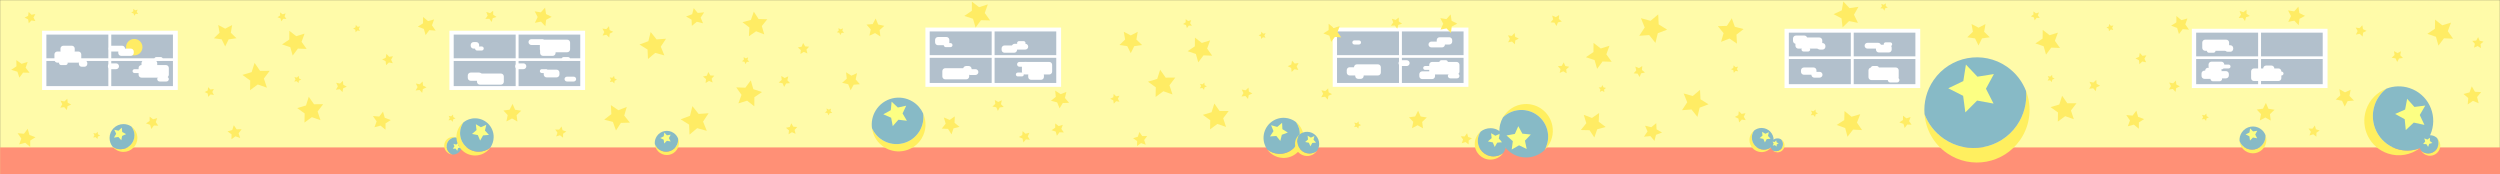 <?xml version="1.0" encoding="utf-8"?>
<!-- Generator: Adobe Illustrator 22.1.0, SVG Export Plug-In . SVG Version: 6.00 Build 0)  -->
<svg version="1.1" id="Layer_1" xmlns="http://www.w3.org/2000/svg" xmlns:xlink="http://www.w3.org/1999/xlink" x="0px" y="0px"
	 viewBox="0 0 10336 721" style="enable-background:new 0 0 10336 721;" xml:space="preserve">
<rect x="0" y="0" width="10336" height="721" fill="#333333" stroke="none"/>
<style type="text/css">
	.st0{fill:#FFFBA9;}
	.st1{fill:#FF9076;}
	.st2{fill:#FFEF5F;}
	.st3{fill:#87BAC6;}
	.st4{fill:#FCFF83;}
	.st5{fill:#FFFFFF;}
	.st6{fill:#B2C0CC;}
	.st7{fill:#FFEC64;}
</style>
<rect x="0.5" y="0.5" class="st0" width="10335" height="720"/>
<rect x="0.5" y="609.5" class="st1" width="10336" height="111"/>
<g>
	<path class="st2" d="M568,570.5c0,31.8-25.7,57.5-57.5,57.5c-17.9,0-33.9-8.2-44.5-21c9.2,6.3,20.4,10,32.5,10
		c31.8,0,57.5-25.7,57.5-57.5c0-13.8-4.9-26.5-13-36.5C558.1,533.4,568,550.8,568,570.5z"/>
	<path class="st3" d="M556,559.5c0,31.8-25.7,57.5-57.5,57.5c-12.1,0-23.2-3.7-32.5-10c-8.1-9.9-13-22.6-13-36.5
		c0-31.8,25.7-57.5,57.5-57.5c12.1,0,23.2,3.7,32.5,10C551.1,533,556,545.7,556,559.5z"/>
	<polygon class="st4" points="501.6,579.9 489.3,566.4 471.2,568.9 480.3,553 472.4,536.6 490.3,540.3 503.4,527.7 505.4,545.8 
		521.5,554.5 504.8,562 	"/>
</g>
<g>
	<path class="st2" d="M1841.4,620.9c-10.2-17.4-4.3-39.8,13.1-49.9c9.8-5.7,21.2-6.4,31.1-2.7c-7.1-0.5-14.4,1-21,4.9
		c-17.4,10.2-23.3,32.5-13.1,49.9c4.4,7.6,11.2,13,18.8,15.8C1858.8,638.1,1847.8,631.7,1841.4,620.9z"/>
	<path class="st3" d="M1851.5,623.1c-10.2-17.4-4.3-39.8,13.1-49.9c6.6-3.9,13.9-5.4,21-4.9c7.6,2.8,14.4,8.2,18.8,15.8
		c10.2,17.4,4.3,39.8-13.1,49.9c-6.6,3.9-13.9,5.4-21,4.9C1862.7,636.1,1856,630.7,1851.5,623.1z"/>
	<polygon class="st4" points="1874.8,594.5 1885.9,597.9 1895,590.8 1895.1,602.4 1904.7,608.9 1893.7,612.6 1890.5,623.7 
		1883.6,614.4 1872.1,614.8 1878.8,605.3 	"/>
</g>
<g>
	<path class="st2" d="M3810.3,572.5c-31.9,52.5-100.3,69.2-152.7,37.3c-29.6-18-47.8-47.6-52.4-79.4c8.9,19.7,23.7,37.1,43.6,49.2
		c52.5,31.9,120.9,15.2,152.7-37.3c13.9-22.9,18.6-48.8,15.1-73.3C3831.1,501.2,3830.1,539.9,3810.3,572.5z"/>
	<path class="st3" d="M3801.5,542.3c-31.9,52.5-100.3,69.2-152.7,37.3c-19.9-12.1-34.7-29.5-43.6-49.2c-3.5-24.6,1.2-50.5,15.1-73.3
		c31.9-52.5,100.3-69.2,152.7-37.3c19.9,12.1,34.7,29.5,43.6,49.2C3820,493.5,3815.4,519.4,3801.5,542.3z"/>
	<polygon class="st4" points="3691,521.4 3684.3,486.7 3652,472.6 3682.9,455.5 3686.3,420.4 3712.1,444.5 3746.6,437 3731.6,468.9 
		3749.5,499.3 3714.4,495 	"/>
</g>
<g>
	<path class="st2" d="M5389.8,575.2c-2.9,45.7-42.3,80.5-88,77.6c-25.8-1.6-48.1-14.9-62.1-34.3c12.7,10,28.5,16.3,45.9,17.4
		c45.7,2.9,85.1-31.9,88-77.6c1.3-19.9-4.6-38.7-15.5-53.7C5378.9,520.9,5391.6,546.8,5389.8,575.2z"/>
	<path class="st3" d="M5373.5,558.3c-2.9,45.7-42.3,80.5-88,77.6c-17.4-1.1-33.1-7.4-45.9-17.4c-10.8-15-16.7-33.8-15.5-53.7
		c2.9-45.7,42.3-80.5,88-77.6c17.4,1.1,33.1,7.4,45.9,17.4C5368.9,519.6,5374.8,538.3,5373.5,558.3z"/>
	<polygon class="st4" points="5293.3,582.7 5276.9,562.2 5250.6,564.1 5265.1,542.1 5255.2,517.7 5280.6,524.7 5300.7,507.7 
		5301.9,534 5324.3,547.9 5299.6,557.2 	"/>
</g>
<g>
	<path class="st2" d="M5403,644.9c-27.6-0.6-49.5-23.4-48.9-51c0.3-15.6,7.7-29.3,19.1-38.3c-5.7,7.9-9.1,17.6-9.3,28
		c-0.6,27.6,21.3,50.4,48.9,51c12,0.2,23.1-3.8,31.9-10.7C5435.4,637,5420.1,645.3,5403,644.9z"/>
	<path class="st3" d="M5412.8,634.7c-27.6-0.6-49.5-23.4-48.9-51c0.2-10.5,3.6-20.1,9.3-28c8.8-6.9,19.9-10.9,31.9-10.7
		c27.6,0.6,49.5,23.4,48.9,51c-0.2,10.5-3.6,20.1-9.3,28C5435.9,630.9,5424.8,634.9,5412.8,634.7z"/>
	<polygon class="st4" points="5396,587.1 5407.9,576.6 5406.1,560.9 5419.7,569 5434.2,562.5 5430.6,577.9 5441.3,589.6 5425.5,591 
		5417.7,604.8 5411.5,590.2 	"/>
</g>
<g>
	<path class="st2" d="M6160.7,659.9c-35.9-0.7-64.4-30.4-63.6-66.3c0.4-20.2,10-38.1,24.8-49.8c-7.4,10.3-11.8,22.8-12.1,36.4
		c-0.7,35.9,27.8,65.6,63.6,66.3c15.6,0.3,30.1-4.9,41.5-13.9C6202.8,649.6,6183,660.4,6160.7,659.9z"/>
	<path class="st3" d="M6173.4,646.6c-35.9-0.7-64.4-30.4-63.6-66.3c0.3-13.6,4.7-26.2,12.1-36.4c11.4-9,25.9-14.2,41.5-13.9
		c35.9,0.7,64.4,30.4,63.6,66.3c-0.3,13.6-4.7,26.2-12.1,36.4C6203.5,641.7,6189,646.9,6173.4,646.6z"/>
	<polygon class="st4" points="6151.6,584.7 6167.1,571.1 6164.8,550.6 6182.5,561.3 6201.2,552.7 6196.6,572.8 6210.5,588 
		6190,589.8 6179.8,607.7 6171.8,588.8 	"/>
</g>
<g>
	<path class="st2" d="M6301.3,430.3c60.9-4.5,113.8,41.1,118.4,102c2.6,34.3-10.9,66.2-34,88.2c10.8-18.6,16.3-40.6,14.6-63.6
		c-4.5-60.9-57.5-106.5-118.4-102c-26.5,2-50.2,13.1-68,30.2C6231.7,454.6,6263.6,433.1,6301.3,430.3z"/>
	<path class="st3" d="M6282,454.9c60.9-4.5,113.8,41.1,118.4,102c1.7,23.1-3.8,45-14.6,63.6c-17.8,17-41.5,28.2-68,30.2
		c-60.9,4.5-113.8-41.1-118.4-102c-1.7-23.1,3.8-45,14.6-63.6C6231.8,468,6255.5,456.8,6282,454.9z"/>
	<polygon class="st4" points="6328.9,556.2 6304.7,581.6 6312,615.9 6280.3,600.8 6250,618.3 6254.6,583.6 6228.5,560.1 6263,553.7 
		6277.3,521.7 6294,552.5 	"/>
</g>
<g>
	<path class="st2" d="M2798.2,619.3c-15.6,22.8-46.7,28.5-69.5,12.9c-12.8-8.8-20.3-22.5-21.5-36.9c3.5,9.1,9.7,17.2,18.3,23.2
		c22.8,15.6,53.9,9.8,69.5-12.9c6.8-9.9,9.5-21.4,8.6-32.5C2809.4,587.8,2807.9,605.1,2798.2,619.3z"/>
	<path class="st3" d="M2795,605.5c-15.6,22.8-46.7,28.5-69.5,12.9c-8.6-5.9-14.8-14.1-18.3-23.2c-1-11.1,1.8-22.6,8.6-32.5
		c15.6-22.8,46.7-28.5,69.5-12.9c8.6,5.9,14.8,14.1,18.3,23.2C2804.6,584.1,2801.8,595.6,2795,605.5z"/>
	<polygon class="st4" points="2746,593.3 2743.9,577.6 2729.7,570.5 2744,563.6 2746.4,547.9 2757.4,559.4 2773,556.8 2765.5,570.8 
		2772.8,584.9 2757.2,582.1 	"/>
</g>
<g>
	<path class="st2" d="M1962.5,642.9c-42.5-0.9-76.3-36-75.4-78.5c0.5-24,11.9-45.2,29.4-58.9c-8.7,12.2-14,27.1-14.3,43.2
		c-0.9,42.5,32.9,77.7,75.4,78.5c18.5,0.4,35.7-5.8,49.2-16.4C2012.4,630.7,1988.8,643.5,1962.5,642.9z"/>
	<path class="st3" d="M1977.5,627.2c-42.5-0.9-76.3-36-75.4-78.5c0.3-16.1,5.6-31,14.3-43.2c13.5-10.6,30.6-16.8,49.2-16.4
		c42.5,0.9,76.3,36,75.4,78.5c-0.3,16.1-5.6,31-14.3,43.2C2013.2,621.3,1996,627.5,1977.5,627.2z"/>
	<polygon class="st4" points="1951.6,553.8 1970.1,537.7 1967.3,513.5 1988.2,526 2010.5,515.9 2005,539.7 2021.5,557.7 
		1997.2,559.8 1985.1,581.1 1975.6,558.6 	"/>
</g>
<g>
	<path class="st2" d="M7282,628.9c-27.6-0.6-49.5-23.4-48.9-51c0.3-15.6,7.7-29.3,19.1-38.3c-5.7,7.9-9.1,17.6-9.3,28
		c-0.6,27.6,21.3,50.4,48.9,51c12,0.2,23.1-3.8,31.9-10.7C7314.4,621,7299.1,629.3,7282,628.9z"/>
	<path class="st3" d="M7291.8,618.7c-27.6-0.6-49.5-23.4-48.9-51c0.2-10.5,3.6-20.1,9.3-28c8.8-6.9,19.9-10.9,31.9-10.7
		c27.6,0.6,49.5,23.4,48.9,51c-0.2,10.5-3.6,20.1-9.3,28C7314.9,614.9,7303.8,618.9,7291.8,618.7z"/>
	<polygon class="st4" points="7275,571.1 7286.9,560.6 7285.1,544.9 7298.7,553 7313.2,546.5 7309.6,561.9 7320.3,573.6 7304.5,575 
		7296.7,588.8 7290.5,574.2 	"/>
</g>
<g>
	<path class="st2" d="M7377.9,598.3c1.5,15.9-10.3,30-26.2,31.5c-9,0.8-17.4-2.5-23.3-8.5c4.9,2.7,10.7,4.1,16.8,3.5
		c15.9-1.5,27.7-15.6,26.2-31.5c-0.6-6.9-3.7-13.1-8.2-17.7C7371.2,580.2,7377,588.4,7377.9,598.3z"/>
	<path class="st3" d="M7371.3,593.4c1.5,15.9-10.3,30-26.2,31.5c-6,0.6-11.8-0.8-16.8-3.5c-4.5-4.6-7.6-10.7-8.2-17.7
		c-1.5-15.9,10.3-30,26.2-31.5c6-0.6,11.8,0.8,16.8,3.5C7367.7,580.3,7370.7,586.4,7371.3,593.4z"/>
	<polygon class="st4" points="7345,606.1 7338.2,599.9 7329.2,602 7333.1,593.6 7328.3,585.7 7337.5,586.8 7343.5,579.8 
		7345.3,588.8 7353.8,592.4 7345.8,597 	"/>
</g>
<g>
	<path class="st2" d="M8352.4,578.1c-68.3,98.8-203.7,123.6-302.5,55.3c-55.8-38.5-87.9-98.4-93.1-161.1c15.1,39.6,42,75.1,79.5,101
		c98.8,68.3,234.3,43.5,302.5-55.3c29.8-43.1,41.8-93.1,37.8-141.5C8401.4,441.3,8394.8,516.7,8352.4,578.1z"/>
	<path class="st3" d="M8338.8,518.1c-68.3,98.8-203.7,123.6-302.5,55.3c-37.5-25.9-64.3-61.5-79.5-101c-4-48.4,8.1-98.4,37.8-141.5
		c68.3-98.8,203.7-123.6,302.5-55.3c37.5,25.9,64.3,61.5,79.5,101C8380.6,425,8368.5,475,8338.8,518.1z"/>
	<polygon class="st4" points="8125.5,464.6 8116.4,396.2 8054.9,365 8117.1,335.2 8127.9,267 8175.4,317 8243.6,306.2 8210.7,366.8 
		8242.1,428.3 8174.2,415.8 	"/>
</g>
<g>
	<path class="st2" d="M9360.2,610c-17.4,25.2-52,31.5-77.2,14.1c-14.2-9.8-22.4-25.1-23.8-41.1c3.9,10.1,10.7,19.2,20.3,25.8
		c25.2,17.4,59.8,11.1,77.2-14.1c7.6-11,10.7-23.7,9.7-36.1C9372.6,575.1,9371,594.4,9360.2,610z"/>
	<path class="st3" d="M9356.7,594.7c-17.4,25.2-52,31.5-77.2,14.1c-9.6-6.6-16.4-15.7-20.3-25.8c-1-12.3,2.1-25.1,9.7-36.1
		c17.4-25.2,52-31.5,77.2-14.1c9.6,6.6,16.4,15.7,20.3,25.8C9367.3,571,9364.3,583.7,9356.7,594.7z"/>
	<polygon class="st4" points="9302.3,581.1 9299.9,563.6 9284.2,555.6 9300.1,548 9302.9,530.7 9315,543.4 9332.4,540.6 9324,556.1 
		9332,571.8 9314.7,568.6 	"/>
</g>
<g>
	<path class="st2" d="M9872.5,634.7c-74.7-24.8-115-105.5-90.2-180.2c14-42.1,45.8-73.3,84.2-88.1c-22.1,16.8-39.6,40.2-49,68.5
		c-24.8,74.7,15.5,155.3,90.2,180.2c32.5,10.8,66.2,9.3,95.9-2.1C9967.5,640.4,9918.9,650.1,9872.5,634.7z"/>
	<path class="st3" d="M9907.8,615.1c-74.7-24.8-115-105.5-90.2-180.2c9.4-28.3,26.9-51.7,49-68.5c29.7-11.4,63.4-12.9,95.9-2.1
		c74.7,24.8,115,105.5,90.2,180.2c-9.4,28.3-26.9,51.7-49,68.5C9974,624.3,9940.3,625.9,9907.8,615.1z"/>
	<polygon class="st4" points="9902.3,471.1 9943.7,452.9 9952.1,408.5 9982.2,442.1 10027.1,436.4 10004.3,475.5 10023.6,516.4 
		9979.4,506.8 9946.5,537.8 9942,492.8 	"/>
</g>
<g>
	<path class="st2" d="M10088.4,608.7c-4,23.1-25.9,38.6-49.1,34.7c-13-2.2-23.7-10.2-29.7-20.9c5.9,5.8,13.6,9.9,22.4,11.4
		c23.1,4,45.1-11.5,49.1-34.7c1.7-10.1-0.2-19.9-4.9-28.2C10085.8,580.4,10090.8,594.3,10088.4,608.7z"/>
	<path class="st3" d="M10081,599.2c-4,23.1-25.9,38.6-49.1,34.7c-8.8-1.5-16.5-5.6-22.4-11.4c-4.7-8.2-6.7-18.1-4.9-28.2
		c4-23.1,25.9-38.6,49.1-34.7c8.8,1.5,16.5,5.6,22.4,11.4C10080.8,579.2,10082.7,589.1,10081,599.2z"/>
	<polygon class="st4" points="10038.8,607.2 10031.6,595.9 10018.1,595.4 10026.7,585 10023,572 10035.5,577 10046.7,569.5 
		10045.9,582.9 10056.5,591.2 10043.5,594.6 	"/>
</g>
<g>
	<rect x="174" y="127" class="st5" width="561" height="245"/>
	<rect x="191.8" y="143" class="st6" width="523.2" height="213"/>
	<path class="st5" d="M324,259h-87c-6.6,0-12-5.4-12-12v-22c0-6.6,5.4-12,12-12h87c6.6,0,12,5.4,12,12v22
		C336,253.6,330.6,259,324,259z"/>
	<path class="st5" d="M262,189h35c6.6,0,12,5.4,12,12v10c0,6.6-5.4,12-12,12h-35c-6.6,0-12-5.4-12-12v-10
		C250,194.4,255.4,189,262,189z"/>
	<path class="st5" d="M349,276h-11c-6.6,0-12-5.4-12-12v-3c0-6.6,5.4-12,12-12h11c6.6,0,12,5.4,12,12v3C361,270.6,355.6,276,349,276
		z"/>
	<path class="st5" d="M271.5,269h-19c-4.7,0-8.5-3.8-8.5-8.5l0,0c0-4.7,3.8-8.5,8.5-8.5h19c4.7,0,8.5,3.8,8.5,8.5l0,0
		C280,265.2,276.2,269,271.5,269z"/>
	<circle class="st7" cx="555" cy="195" r="34"/>
	<path class="st5" d="M505,213h-44c-6.6,0-12-5.4-12-12v0c0-6.6,5.4-12,12-12h44c6.6,0,12,5.4,12,12v0C517,207.6,511.6,213,505,213z
		"/>
	<path class="st5" d="M501,201h40c6.6,0,12,5.4,12,12v6c0,6.6-5.4,12-12,12h-40c-6.6,0-12-5.4-12-12v-6C489,206.4,494.4,201,501,201
		z"/>
	<path class="st5" d="M480,286h-22c-6.6,0-12-5.4-12-12l0,0c0-6.6,5.4-12,12-12h22c6.6,0,12,5.4,12,12l0,0
		C492,280.6,486.6,286,480,286z"/>
	<path class="st5" d="M585,269h101c6.6,0,12,5.4,12,12v28c0,6.6-5.4,12-12,12H585c-6.6,0-12-5.4-12-12v-28
		C573,274.4,578.4,269,585,269z"/>
	<path class="st5" d="M597,249h41c6.6,0,12,5.4,12,12v8c0,6.6-5.4,12-12,12h-41c-6.6,0-12-5.4-12-12v-8C585,254.4,590.4,249,597,249
		z"/>
	<path class="st5" d="M665,252h-19c-4.4,0-8-3.6-8-8v0c0-4.4,3.6-8,8-8h19c4.4,0,8,3.6,8,8v0C673,248.4,669.4,252,665,252z"/>
	<path class="st5" d="M688,337h-28c-5.5,0-10-4.5-10-10l0,0c0-5.5,4.5-10,10-10h28c5.5,0,10,4.5,10,10l0,0
		C698,332.5,693.5,337,688,337z"/>
	<path class="st5" d="M556,286h17c4.4,0,8,3.6,8,8l0,0c0,4.4-3.6,8-8,8h-17c-4.4,0-8-3.6-8-8l0,0C548,289.6,551.6,286,556,286z"/>
	<rect x="448" y="138" class="st5" width="12" height="222"/>
	<rect x="188" y="241" class="st5" width="534" height="11"/>
</g>
<g>
	<rect x="1858" y="127" class="st5" width="561" height="245"/>
	<rect x="1875.8" y="143" class="st6" width="523.2" height="213"/>
	<path class="st5" d="M2071,350h-87c-6.6,0-12-5.4-12-12v-22c0-6.6,5.4-12,12-12h87c6.6,0,12,5.4,12,12v22
		C2083,344.6,2077.6,350,2071,350z"/>
	<path class="st5" d="M1946,300h35c6.6,0,12,5.4,12,12v10c0,6.6-5.4,12-12,12h-35c-6.6,0-12-5.4-12-12v-10
		C1934,305.4,1939.4,300,1946,300z"/>
	<path class="st5" d="M1969,201h-11c-6.6,0-12-5.4-12-12v-3c0-6.6,5.4-12,12-12h11c6.6,0,12,5.4,12,12v3
		C1981,195.6,1975.6,201,1969,201z"/>
	<path class="st5" d="M1991.5,209h-19c-4.7,0-8.5-3.8-8.5-8.5v0c0-4.7,3.8-8.5,8.5-8.5h19c4.7,0,8.5,3.8,8.5,8.5v0
		C2000,205.2,1996.2,209,1991.5,209z"/>
	<path class="st5" d="M2241,186h-44c-6.6,0-12-5.4-12-12v0c0-6.6,5.4-12,12-12h44c6.6,0,12,5.4,12,12v0
		C2253,180.6,2247.6,186,2241,186z"/>
	<path class="st5" d="M2245,201h40c6.6,0,12,5.4,12,12v6c0,6.6-5.4,12-12,12h-40c-6.6,0-12-5.4-12-12v-6
		C2233,206.4,2238.4,201,2245,201z"/>
	<path class="st5" d="M2164,286h-22c-6.6,0-12-5.4-12-12l0,0c0-6.6,5.4-12,12-12h22c6.6,0,12,5.4,12,12l0,0
		C2176,280.6,2170.6,286,2164,286z"/>
	<path class="st5" d="M2244,164h101c6.6,0,12,5.4,12,12v28c0,6.6-5.4,12-12,12h-101c-6.6,0-12-5.4-12-12v-28
		C2232,169.4,2237.4,164,2244,164z"/>
	<path class="st5" d="M2260,288h41c6.6,0,12,5.4,12,12v8c0,6.6-5.4,12-12,12h-41c-6.6,0-12-5.4-12-12v-8
		C2248,293.4,2253.4,288,2260,288z"/>
	<path class="st5" d="M2349,252h-19c-4.4,0-8-3.6-8-8v0c0-4.4,3.6-8,8-8h19c4.4,0,8,3.6,8,8v0C2357,248.4,2353.4,252,2349,252z"/>
	<path class="st5" d="M2372,337h-28c-5.5,0-10-4.5-10-10l0,0c0-5.5,4.5-10,10-10h28c5.5,0,10,4.5,10,10l0,0
		C2382,332.5,2377.5,337,2372,337z"/>
	<path class="st5" d="M2240,286h17c4.4,0,8,3.6,8,8l0,0c0,4.4-3.6,8-8,8h-17c-4.4,0-8-3.6-8-8l0,0C2232,289.6,2235.6,286,2240,286z"
		/>
	<rect x="2132" y="138" class="st5" width="12" height="222"/>
	<rect x="1871" y="241" class="st5" width="534" height="11"/>
</g>
<g>
	<rect x="3826" y="114" class="st5" width="561" height="245"/>
	<rect x="3843.8" y="130" class="st6" width="523.2" height="213"/>
	<path class="st5" d="M3995,328h-87c-6.6,0-12-5.4-12-12v-22c0-6.6,5.4-12,12-12h87c6.6,0,12,5.4,12,12v22
		C4007,322.6,4001.6,328,3995,328z"/>
	<path class="st5" d="M3878,153h35c6.6,0,12,5.4,12,12v10c0,6.6-5.4,12-12,12h-35c-6.6,0-12-5.4-12-12v-10
		C3866,158.4,3871.4,153,3878,153z"/>
	<path class="st5" d="M4005,300h-11c-6.6,0-12-5.4-12-12v-3c0-6.6,5.4-12,12-12h11c6.6,0,12,5.4,12,12v3
		C4017,294.6,4011.6,300,4005,300z"/>
	<path class="st5" d="M3929.5,195h-19c-4.7,0-8.5-3.8-8.5-8.5v0c0-4.7,3.8-8.5,8.5-8.5h19c4.7,0,8.5,3.8,8.5,8.5v0
		C3938,191.2,3934.2,195,3929.5,195z"/>
	<path class="st5" d="M4239,205h-44c-6.6,0-12-5.4-12-12v0c0-6.6,5.4-12,12-12h44c6.6,0,12,5.4,12,12v0
		C4251,199.6,4245.6,205,4239,205z"/>
	<path class="st5" d="M4153,188h40c6.6,0,12,5.4,12,12v6c0,6.6-5.4,12-12,12h-40c-6.6,0-12-5.4-12-12v-6
		C4141,193.4,4146.4,188,4153,188z"/>
	<path class="st5" d="M4033,310h-22c-6.6,0-12-5.4-12-12l0,0c0-6.6,5.4-12,12-12h22c6.6,0,12,5.4,12,12l0,0
		C4045,304.6,4039.6,310,4033,310z"/>
	<path class="st5" d="M4237,256h101c6.6,0,12,5.4,12,12v28c0,6.6-5.4,12-12,12h-101c-6.6,0-12-5.4-12-12v-28
		C4225,261.4,4230.4,256,4237,256z"/>
	<path class="st5" d="M4263,298h41c6.6,0,12,5.4,12,12v8c0,6.6-5.4,12-12,12h-41c-6.6,0-12-5.4-12-12v-8
		C4251,303.4,4256.4,298,4263,298z"/>
	<path class="st5" d="M4232,186h-19c-4.4,0-8-3.6-8-8v0c0-4.4,3.6-8,8-8h19c4.4,0,8,3.6,8,8v0C4240,182.4,4236.4,186,4232,186z"/>
	<path class="st5" d="M4243,276h-28c-5.5,0-10-4.5-10-10l0,0c0-5.5,4.5-10,10-10h28c5.5,0,10,4.5,10,10l0,0
		C4253,271.5,4248.5,276,4243,276z"/>
	<path class="st5" d="M4208,300h17c4.4,0,8,3.6,8,8l0,0c0,4.4-3.6,8-8,8h-17c-4.4,0-8-3.6-8-8l0,0C4200,303.6,4203.6,300,4208,300z"
		/>
	<rect x="4100" y="125" class="st5" width="12" height="222"/>
	<rect x="3838" y="228" class="st5" width="534" height="11"/>
</g>
<g>
	<rect x="5510" y="114" class="st5" width="561" height="245"/>
	<rect x="5527.8" y="130" class="st6" width="523.2" height="213"/>
	<path class="st5" d="M5697,312h-87c-6.6,0-12-5.4-12-12v-22c0-6.6,5.4-12,12-12h87c6.6,0,12,5.4,12,12v22
		C5709,306.6,5703.6,312,5697,312z"/>
	<path class="st5" d="M5580,278h35c6.6,0,12,5.4,12,12v10c0,6.6-5.4,12-12,12h-35c-6.6,0-12-5.4-12-12v-10
		C5568,283.4,5573.4,278,5580,278z"/>
	<path class="st5" d="M5626,326h-11c-6.6,0-12-5.4-12-12v-3c0-6.6,5.4-12,12-12h11c6.6,0,12,5.4,12,12v3
		C5638,320.6,5632.6,326,5626,326z"/>
	<path class="st5" d="M5618.5,184h-19c-4.7,0-8.5-3.8-8.5-8.5v0c0-4.7,3.8-8.5,8.5-8.5h19c4.7,0,8.5,3.8,8.5,8.5v0
		C5627,180.2,5623.2,184,5618.5,184z"/>
	<path class="st5" d="M5962,196h-44c-6.6,0-12-5.4-12-12v0c0-6.6,5.4-12,12-12h44c6.6,0,12,5.4,12,12v0
		C5974,190.6,5968.6,196,5962,196z"/>
	<path class="st5" d="M5952,154h40c6.6,0,12,5.4,12,12v6c0,6.6-5.4,12-12,12h-40c-6.6,0-12-5.4-12-12v-6
		C5940,159.4,5945.4,154,5952,154z"/>
	<path class="st5" d="M5816,273h-22c-6.6,0-12-5.4-12-12l0,0c0-6.6,5.4-12,12-12h22c6.6,0,12,5.4,12,12l0,0
		C5828,267.6,5822.6,273,5816,273z"/>
	<path class="st5" d="M5921,256h101c6.6,0,12,5.4,12,12v28c0,6.6-5.4,12-12,12h-101c-6.6,0-12-5.4-12-12v-28
		C5909,261.4,5914.4,256,5921,256z"/>
	<path class="st5" d="M5880,295h41c6.6,0,12,5.4,12,12v8c0,6.6-5.4,12-12,12h-41c-6.6,0-12-5.4-12-12v-8
		C5868,300.4,5873.4,295,5880,295z"/>
	<path class="st5" d="M5978,265h-19c-4.4,0-8-3.6-8-8l0,0c0-4.4,3.6-8,8-8h19c4.4,0,8,3.6,8,8l0,0C5986,261.4,5982.4,265,5978,265z"
		/>
	<path class="st5" d="M6024,324h-28c-5.5,0-10-4.5-10-10l0,0c0-5.5,4.5-10,10-10h28c5.5,0,10,4.5,10,10l0,0
		C6034,319.5,6029.5,324,6024,324z"/>
	<path class="st5" d="M5892,273h17c4.4,0,8,3.6,8,8l0,0c0,4.4-3.6,8-8,8h-17c-4.4,0-8-3.6-8-8l0,0C5884,276.6,5887.6,273,5892,273z"
		/>
	<rect x="5784" y="125" class="st5" width="12" height="222"/>
	<rect x="5525" y="228" class="st5" width="534" height="11"/>
</g>
<g>
	<rect x="7378" y="119" class="st5" width="561" height="245"/>
	<rect x="7395.8" y="135" class="st6" width="523.2" height="213"/>
	<path class="st5" d="M7522,201h-87c-6.6,0-12-5.4-12-12v-22c0-6.6,5.4-12,12-12h87c6.6,0,12,5.4,12,12v22
		C7534,195.6,7528.6,201,7522,201z"/>
	<path class="st5" d="M7425,147h35c6.6,0,12,5.4,12,12v10c0,6.6-5.4,12-12,12h-35c-6.6,0-12-5.4-12-12v-10
		C7413,152.4,7418.4,147,7425,147z"/>
	<path class="st5" d="M7535,205h-11c-6.6,0-12-5.4-12-12v-3c0-6.6,5.4-12,12-12h11c6.6,0,12,5.4,12,12v3
		C7547,199.6,7541.6,205,7535,205z"/>
	<path class="st5" d="M7475.5,213h-19c-4.7,0-8.5-3.8-8.5-8.5v0c0-4.7,3.8-8.5,8.5-8.5h19c4.7,0,8.5,3.8,8.5,8.5v0
		C7484,209.2,7480.2,213,7475.5,213z"/>
	<path class="st5" d="M7765,201h-44c-6.6,0-12-5.4-12-12v0c0-6.6,5.4-12,12-12h44c6.6,0,12,5.4,12,12v0
		C7777,195.6,7771.6,201,7765,201z"/>
	<path class="st5" d="M7458,279h40c6.6,0,12,5.4,12,12v6c0,6.6-5.4,12-12,12h-40c-6.6,0-12-5.4-12-12v-6
		C7446,284.4,7451.4,279,7458,279z"/>
	<path class="st5" d="M7523,321h-22c-6.6,0-12-5.4-12-12l0,0c0-6.6,5.4-12,12-12h22c6.6,0,12,5.4,12,12l0,0
		C7535,315.6,7529.6,321,7523,321z"/>
	<path class="st5" d="M7737,279h101c6.6,0,12,5.4,12,12v28c0,6.6-5.4,12-12,12h-101c-6.6,0-12-5.4-12-12v-28
		C7725,284.4,7730.4,279,7737,279z"/>
	<path class="st5" d="M7768,185h41c6.6,0,12,5.4,12,12v8c0,6.6-5.4,12-12,12h-41c-6.6,0-12-5.4-12-12v-8
		C7756,190.4,7761.4,185,7768,185z"/>
	<path class="st5" d="M7815,191h-19c-4.4,0-8-3.6-8-8v0c0-4.4,3.6-8,8-8h19c4.4,0,8,3.6,8,8v0C7823,187.4,7819.4,191,7815,191z"/>
	<path class="st5" d="M7843,341h-28c-5.5,0-10-4.5-10-10l0,0c0-5.5,4.5-10,10-10h28c5.5,0,10,4.5,10,10l0,0
		C7853,336.5,7848.5,341,7843,341z"/>
	<path class="st5" d="M7743,273h17c4.4,0,8,3.6,8,8l0,0c0,4.4-3.6,8-8,8h-17c-4.4,0-8-3.6-8-8l0,0C7735,276.6,7738.6,273,7743,273z"
		/>
	<rect x="7652" y="130" class="st5" width="12" height="222"/>
	<rect x="7394" y="233" class="st5" width="534" height="11"/>
</g>
<g>
	<rect x="9062" y="119" class="st5" width="561" height="245"/>
	<rect x="9079.8" y="135" class="st6" width="523.2" height="213"/>
	<path class="st5" d="M9204,210h-87c-6.6,0-12-5.4-12-12v-22c0-6.6,5.4-12,12-12h87c6.6,0,12,5.4,12,12v22
		C9216,204.6,9210.6,210,9204,210z"/>
	<path class="st5" d="M9114,292h35c6.6,0,12,5.4,12,12v10c0,6.6-5.4,12-12,12h-35c-6.6,0-12-5.4-12-12v-10
		C9102,297.4,9107.4,292,9114,292z"/>
	<path class="st5" d="M9221,214h-11c-6.6,0-12-5.4-12-12v-3c0-6.6,5.4-12,12-12h11c6.6,0,12,5.4,12,12v3
		C9233,208.6,9227.6,214,9221,214z"/>
	<path class="st5" d="M9151.5,218h-19c-4.7,0-8.5-3.8-8.5-8.5v0c0-4.7,3.8-8.5,8.5-8.5h19c4.7,0,8.5,3.8,8.5,8.5v0
		C9160,214.2,9156.2,218,9151.5,218z"/>
	<path class="st5" d="M9173,304h-44c-6.6,0-12-5.4-12-12l0,0c0-6.6,5.4-12,12-12h44c6.6,0,12,5.4,12,12l0,0
		C9185,298.6,9179.6,304,9173,304z"/>
	<path class="st5" d="M9163,294h40c6.6,0,12,5.4,12,12v6c0,6.6-5.4,12-12,12h-40c-6.6,0-12-5.4-12-12v-6
		C9151,299.4,9156.4,294,9163,294z"/>
	<path class="st5" d="M9391,295h-22c-6.6,0-12-5.4-12-12l0,0c0-6.6,5.4-12,12-12h22c6.6,0,12,5.4,12,12l0,0
		C9403,289.6,9397.6,295,9391,295z"/>
	<path class="st5" d="M9319,283h101c6.6,0,12,5.4,12,12v28c0,6.6-5.4,12-12,12h-101c-6.6,0-12-5.4-12-12v-28
		C9307,288.4,9312.4,283,9319,283z"/>
	<path class="st5" d="M9143,255h41c6.6,0,12,5.4,12,12v8c0,6.6-5.4,12-12,12h-41c-6.6,0-12-5.4-12-12v-8
		C9131,260.4,9136.4,255,9143,255z"/>
	<path class="st5" d="M9214,283h-19c-4.4,0-8-3.6-8-8l0,0c0-4.4,3.6-8,8-8h19c4.4,0,8,3.6,8,8l0,0C9222,279.4,9218.4,283,9214,283z"
		/>
	<path class="st5" d="M9177,336h-28c-5.5,0-10-4.5-10-10l0,0c0-5.5,4.5-10,10-10h28c5.5,0,10,4.5,10,10l0,0
		C9187,331.5,9182.5,336,9177,336z"/>
	<path class="st5" d="M9416,296h17c4.4,0,8,3.6,8,8l0,0c0,4.4-3.6,8-8,8h-17c-4.4,0-8-3.6-8-8l0,0C9408,299.6,9411.6,296,9416,296z"
		/>
	<rect x="9336" y="130" class="st5" width="12" height="222"/>
	<rect x="9076" y="233" class="st5" width="534" height="11"/>
</g>
<polygon class="st7" points="931,192 916.6,162.8 884.4,158.1 907.7,135.4 902.2,103.4 931,118.5 959.8,103.4 954.3,135.4 
	977.6,158.1 945.4,162.8 "/>
<polygon class="st7" points="884.4,392.7 870.5,390.4 860.8,400.5 858.7,386.7 846,380.5 858.6,374.2 860.5,360.3 870.4,370.3 
	884.2,367.8 877.8,380.3 "/>
<polygon class="st7" points="1103.5,362.5 1065.8,349.3 1033.7,372.9 1034.5,333 1002.2,309.7 1040.4,298.2 1052.5,260.2 
	1075.3,293 1115.1,292.8 1091,324.6 "/>
<polygon class="st7" points="625.6,533.3 620.7,516 603.6,510.2 618.6,500.2 618.8,482.2 632.9,493.3 650.1,487.9 643.9,504.8 
	654.3,519.5 636.3,518.9 "/>
<polygon class="st7" points="1210.1,229.8 1200.2,195.1 1166.1,183.6 1196,163.5 1196.4,127.4 1224.8,149.6 1259.2,138.9 
	1246.8,172.8 1267.7,202.2 1231.7,200.9 "/>
<polygon class="st7" points="1163.1,88.2 1159.5,75.6 1147.2,71.5 1158,64.2 1158.1,51.1 1168.4,59.2 1180.9,55.3 1176.4,67.6 
	1184,78.2 1170.9,77.7 "/>
<polygon class="st7" points="555,65.3 552.2,55.6 542.6,52.3 551,46.7 551.1,36.5 559.1,42.8 568.8,39.7 565.3,49.3 571.2,57.6 
	561,57.2 "/>
<polygon class="st7" points="956.9,575.8 957.3,555.3 940.6,543.3 960.3,537.3 966.6,517.7 978.3,534.6 998.9,534.5 986.5,550.9 
	992.9,570.4 973.5,563.6 "/>
<polygon class="st7" points="1258.8,506.8 1259.6,469 1228.9,446.9 1265.1,436 1276.6,400 1298.2,431 1336,430.8 1313.1,460.9 
	1325,496.8 1289.3,484.4 "/>
<polygon class="st7" points="1388.7,371 1396.9,356.8 1389.8,342.1 1405.8,345.5 1417.7,334.2 1419.4,350.5 1433.7,358.3 
	1418.8,365 1415.8,381 1404.9,368.9 "/>
<polygon class="st7" points="1216.5,337.2 1221.8,328.1 1217.3,318.6 1227.6,320.8 1235.2,313.5 1236.3,324 1245.6,329 
	1235.9,333.3 1234,343.6 1227,335.8 "/>
<polygon class="st7" points="1759.6,145 1752.2,119.5 1727.4,110.2 1749,96.4 1749.1,70.2 1769.8,87.2 1794.7,80.3 1785.9,104.6 
	1801.2,126.6 1775,124.6 "/>
<polygon class="st7" points="1580,245.5 1594.8,238.8 1597.7,222.7 1608.8,234.8 1624.9,232.6 1616.9,246.8 1624,261.5 1608,258.2 
	1596.2,269.5 1594.4,253.3 "/>
<polygon class="st7" points="1459.8,117.8 1469.4,113.4 1471.2,103.1 1478.3,110.9 1488.7,109.4 1483.5,118.6 1488.1,128 
	1477.8,125.9 1470.2,133.2 1469,122.7 "/>
<polygon class="st7" points="1583.5,461.4 1590.8,487 1615.6,496.4 1594,510.1 1593.8,536.3 1573.2,519.3 1548.2,526.1 
	1557.1,501.8 1541.9,479.8 1568,481.9 "/>
<polygon class="st7" points="1763.3,361.2 1748.4,367.9 1745.4,384 1734.5,371.9 1718.3,374.1 1726.4,359.9 1719.3,345.2 
	1735.3,348.5 1747.1,337.2 1748.9,353.5 "/>
<polygon class="st7" points="1883.3,489.2 1873.7,493.5 1871.8,503.8 1864.7,496.1 1854.3,497.5 1859.5,488.3 1854.9,478.9 
	1865.2,481 1872.8,473.7 1874,484.2 "/>
<polygon class="st7" points="114.5,532.4 121.8,558 146.6,567.4 125,581.1 124.8,607.3 104.2,590.3 79.2,597.1 88.1,572.8 
	72.9,550.8 99,552.9 "/>
<polygon class="st7" points="294.3,432.2 279.4,438.9 276.4,455 265.5,442.9 249.3,445.1 257.4,430.9 250.3,416.2 266.3,419.5 
	278.1,408.2 279.9,424.5 "/>
<polygon class="st7" points="414.3,560.2 404.7,564.5 402.8,574.8 395.7,567.1 385.3,568.5 390.5,559.3 385.9,549.9 396.2,552 
	403.8,544.7 405,555.2 "/>
<polygon class="st7" points="2862.7,438.8 2888.4,471.1 2929.6,468.2 2906.8,502.7 2922.2,541 2882.4,529.9 2850.8,556.5 
	2849,515.2 2814,493.3 2852.7,478.8 "/>
<polygon class="st7" points="2591.3,442.1 2580.8,478 2604.3,507 2567,508.1 2546.7,539.5 2534.1,504.3 2498,494.7 2527.6,471.8 
	2525.6,434.5 2556.4,455.6 "/>
<polygon class="st7" points="2753.6,160.1 2732,192.8 2746.7,229.1 2708.9,218.7 2679,243.9 2677.2,204.8 2644,184.1 2680.6,170.3 
	2690.1,132.3 2714.5,162.9 "/>
<polygon class="st7" points="2535.3,131.4 2520.9,139 2518.9,155.2 2507.2,143.8 2491.2,147 2498.4,132.3 2490.5,118.1 
	2506.6,120.4 2517.8,108.4 2520.5,124.6 "/>
<polygon class="st7" points="2550.8,329 2541.1,334.1 2539.8,344.9 2532,337.3 2521.3,339.4 2526.1,329.6 2520.8,320.1 
	2531.6,321.7 2539,313.7 2540.9,324.4 "/>
<polygon class="st7" points="2211.4,94.4 2222.9,70.4 2210.7,46.9 2236,51 2253.5,31.6 2257.6,58.1 2280.8,69.6 2258,81.8 
	2254.7,108.4 2236.6,89.4 "/>
<polygon class="st7" points="2010.5,49.5 2026.1,54.4 2039,44.4 2039.1,60.7 2052.7,69.9 2037.2,75.1 2032.7,90.8 2023,77.6 
	2006.6,78.2 2016.1,64.9 "/>
<polygon class="st7" points="2154.9,457.7 2135.8,476.1 2139.2,502.5 2116.9,489.8 2093.7,502 2099,475.8 2081.3,457 2106.9,453.4 
	2119.1,429.6 2129.6,453.6 "/>
<polygon class="st7" points="2327.9,569.2 2315,559.2 2299.4,564.2 2304.9,548.8 2295.4,535.5 2311.7,536 2321.4,522.8 2326,538.5 
	2341.5,543.6 2328,552.8 "/>
<polygon class="st7" points="67.6,248.4 89.1,263.9 114.4,255.8 106,280 122.2,300.7 95.4,300.2 80.1,321 72,296.5 46.4,288.7 
	68.1,274.1 "/>
<polygon class="st7" points="146.1,58.2 138.5,72.7 146.3,87.1 130.1,84.5 118.8,96.2 116.3,80.1 101.6,72.9 116.2,65.6 118.5,49.4 
	130,61 "/>
<polygon class="st7" points="3096.4,149.7 3098.3,113.7 3069.7,91.7 3104.5,82.4 3116.6,48.3 3136.2,78.6 3172.3,79.6 3149.6,107.6 
	3159.8,142.2 3126.1,129.3 "/>
<polygon class="st7" points="3052.7,427.5 3065.7,392 3043.8,361.2 3081.6,362.6 3104.1,332.2 3114.5,368.6 3150.4,380.6 
	3119,401.7 3118.6,439.5 3088.8,416.2 "/>
<polygon class="st7" points="3219.6,341.1 3231.9,330.4 3230.1,314.1 3244.1,322.5 3259,315.7 3255.3,331.7 3266.3,343.7 
	3250.1,345.1 3242,359.4 3235.6,344.3 "/>
<polygon class="st7" points="3067.7,253.4 3075.6,246.4 3074.4,236 3083.5,241.4 3093,237 3090.7,247.3 3097.8,255 3087.3,256 
	3082.1,265.1 3078,255.4 "/>
<polygon class="st7" points="3543.3,302.3 3537.6,328.2 3555,348.3 3529.5,350.1 3516.9,373.1 3506.8,348.3 3481.6,342.4 
	3500.9,325.3 3498,298.7 3520,312.9 "/>
<polygon class="st7" points="2906.7,96.4 2880.9,90 2860.4,106.9 2859.2,81.3 2836.5,68.1 2861.6,58.7 2868.1,33.7 2884.7,53.4 
	2911.4,51.1 2896.6,72.8 "/>
<polygon class="st7" points="2917.3,343.2 2918.9,326.9 2906.4,316.4 2922.3,312.9 2928.5,297.7 2936.8,311.8 2953.1,313 
	2942.2,325.2 2946.2,341.1 2931.2,334.6 "/>
<polygon class="st7" points="3947.5,481.2 3946.5,507.8 3967.1,524.5 3942.2,530.7 3933.9,555.6 3919.6,532.9 3893.8,531.6 
	3909.8,511.3 3902.2,485.6 3926.4,495.8 "/>
<polygon class="st7" points="4149.7,442.4 4133.4,444.1 4125.6,458.5 4119,443.5 4102.9,440.5 4115,429.6 4112.9,413.4 
	4127.1,421.6 4141.8,414.6 4138.4,430.5 "/>
<polygon class="st7" points="4380.7,447.9 4370.7,423.3 4345,416.6 4365.1,400.6 4362.5,374.5 4384.8,389.3 4408.9,379.9 
	4402.7,405 4420.1,425.2 4393.9,426 "/>
<polygon class="st7" points="4212.5,566.5 4226.6,558.3 4227.8,542 4240,552.9 4255.9,549 4249.3,564 4257.9,577.9 4241.6,576.2 
	4231.1,588.7 4227.6,572.7 "/>
<polygon class="st7" points="4084,18.1 4071.4,53.8 4093.5,84.4 4055.7,83.4 4033.5,113.9 4022.8,77.6 3986.8,65.9 4018,44.5 
	4018.1,6.7 4048,29.7 "/>
<polygon class="st7" points="3594.5,147.6 3600,121.6 3582.5,101.7 3608,99.6 3620.4,76.5 3630.7,101.2 3655.9,106.9 3636.7,124.2 
	3639.9,150.8 3617.8,136.8 "/>
<polygon class="st7" points="3459.7,133.4 3467.6,126.4 3466.4,116 3475.5,121.4 3485,117 3482.7,127.3 3489.8,135 3479.3,136 
	3474.1,145.1 3470,135.4 "/>
<polygon class="st7" points="3309.3,223.2 3310.9,206.9 3298.4,196.4 3314.3,192.9 3320.5,177.7 3328.8,191.8 3345.1,193 
	3334.2,205.2 3338.2,221.1 3323.2,214.6 "/>
<polygon class="st7" points="3410.7,465.4 3418.6,458.4 3417.4,448 3426.5,453.4 3436,449 3433.7,459.3 3440.8,467 3430.3,468 
	3425.1,477.1 3421,467.4 "/>
<polygon class="st7" points="3260.3,555.2 3261.9,538.9 3249.4,528.4 3265.3,524.9 3271.5,509.7 3279.8,523.8 3296.1,525 
	3285.2,537.2 3289.2,553.1 3274.2,546.6 "/>
<polygon class="st7" points="4675,220 4660.6,190.8 4628.4,186.1 4651.7,163.4 4646.2,131.4 4675,146.5 4703.8,131.4 4698.3,163.4 
	4721.6,186.1 4689.4,190.8 "/>
<polygon class="st7" points="4628.4,420.7 4614.5,418.4 4604.8,428.5 4602.7,414.7 4590,408.5 4602.6,402.2 4604.5,388.3 
	4614.4,398.3 4628.2,395.8 4621.8,408.3 "/>
<polygon class="st7" points="4847.5,390.5 4809.8,377.3 4777.7,400.9 4778.5,361 4746.2,337.7 4784.4,326.2 4796.5,288.2 
	4819.3,321 4859.1,320.8 4835,352.6 "/>
<polygon class="st7" points="4369.6,561.3 4364.7,544 4347.6,538.2 4362.6,528.2 4362.8,510.2 4376.9,521.3 4394.1,515.9 
	4387.9,532.8 4398.3,547.5 4380.3,546.9 "/>
<polygon class="st7" points="4954.1,257.8 4944.2,223.1 4910.1,211.6 4940,191.5 4940.4,155.4 4968.8,177.6 5003.2,166.9 
	4990.8,200.8 5011.7,230.2 4975.7,228.9 "/>
<polygon class="st7" points="4907.1,116.2 4903.5,103.6 4891.2,99.5 4902,92.2 4902.1,79.1 4912.4,87.2 4924.9,83.3 4920.4,95.6 
	4928,106.2 4914.9,105.7 "/>
<polygon class="st7" points="4700.9,603.8 4701.3,583.3 4684.6,571.3 4704.3,565.3 4710.6,545.7 4722.3,562.6 4742.9,562.5 
	4730.5,578.9 4736.9,598.4 4717.5,591.6 "/>
<polygon class="st7" points="5002.8,534.8 5003.6,497 4972.9,474.9 5009.1,464 5020.6,428 5042.2,459 5080,458.8 5057.1,488.9 
	5069,524.8 5033.3,512.4 "/>
<polygon class="st7" points="5132.7,399 5140.9,384.8 5133.8,370.1 5149.8,373.5 5161.7,362.2 5163.4,378.5 5177.7,386.3 
	5162.8,393 5159.8,409 5148.9,396.9 "/>
<polygon class="st7" points="4960.5,365.2 4965.8,356.1 4961.3,346.6 4971.6,348.8 4979.2,341.5 4980.3,352 4989.6,357 
	4979.9,361.3 4978,371.6 4971,363.8 "/>
<polygon class="st7" points="5503.6,173 5496.2,147.5 5471.4,138.2 5493,124.4 5493.1,98.2 5513.8,115.2 5538.7,108.3 5529.9,132.6 
	5545.2,154.6 5519,152.6 "/>
<polygon class="st7" points="5324,273.5 5338.8,266.8 5341.7,250.7 5352.8,262.8 5368.9,260.6 5360.9,274.8 5368,289.5 5352,286.2 
	5340.2,297.5 5338.4,281.3 "/>
<polygon class="st7" points="5203.8,145.8 5213.4,141.4 5215.2,131.1 5222.3,138.9 5232.7,137.4 5227.5,146.6 5232.1,156 
	5221.8,153.9 5214.2,161.2 5213,150.7 "/>
<polygon class="st7" points="5507.3,389.2 5492.4,395.9 5489.4,412 5478.5,399.9 5462.3,402.1 5470.4,387.9 5463.3,373.2 
	5479.3,376.5 5491.1,365.2 5492.9,381.5 "/>
<polygon class="st7" points="5627.3,517.2 5617.7,521.5 5615.8,531.8 5608.7,524.1 5598.3,525.5 5603.5,516.3 5598.9,506.9 
	5609.2,509 5616.8,501.7 5618,512.2 "/>
<polygon class="st7" points="6279.3,159.4 6264.9,167 6262.9,183.2 6251.2,171.8 6235.2,175 6242.4,160.3 6234.5,146.1 
	6250.6,148.4 6261.8,136.4 6264.5,152.6 "/>
<polygon class="st7" points="5955.4,122.4 5966.9,98.4 5954.7,74.9 5980,79 5997.5,59.6 6001.6,86.1 6024.8,97.6 6002,109.8 
	5998.7,136.4 5980.6,117.4 "/>
<polygon class="st7" points="5754.5,77.5 5770.1,82.4 5783,72.4 5783.1,88.7 5796.7,97.9 5781.2,103.1 5776.7,118.8 5767,105.6 
	5750.6,106.2 5760.1,92.9 "/>
<polygon class="st7" points="5898.9,485.7 5879.8,504.1 5883.2,530.5 5860.9,517.8 5837.7,530 5843,503.8 5825.3,485 5850.9,481.4 
	5863.1,457.6 5873.6,481.6 "/>
<polygon class="st7" points="6071.9,597.2 6059,587.2 6043.4,592.2 6048.9,576.8 6039.4,563.5 6055.7,564 6065.4,550.8 6070,566.5 
	6085.5,571.6 6072,580.8 "/>
<polygon class="st7" points="8180,188 8165.6,158.8 8133.4,154.1 8156.7,131.4 8151.2,99.4 8180,114.5 8208.8,99.4 8203.3,131.4 
	8226.6,154.1 8194.4,158.8 "/>
<polygon class="st7" points="7874.6,529.3 7869.7,512 7852.6,506.2 7867.6,496.2 7867.8,478.2 7881.9,489.3 7899.1,483.9 
	7892.9,500.8 7903.3,515.5 7885.3,514.9 "/>
<polygon class="st7" points="8459.1,225.8 8449.2,191.1 8415.1,179.6 8445,159.5 8445.4,123.4 8473.8,145.6 8508.2,134.9 
	8495.8,168.8 8516.7,198.2 8480.7,196.9 "/>
<polygon class="st7" points="8412.1,84.2 8408.5,71.6 8396.2,67.5 8407,60.2 8407.1,47.1 8417.4,55.2 8429.9,51.3 8425.4,63.6 
	8433,74.2 8419.9,73.7 "/>
<polygon class="st7" points="8507.8,502.8 8508.6,465 8477.9,442.9 8514.1,432 8525.6,396 8547.2,427 8585,426.8 8562.1,456.9 
	8574,492.8 8538.3,480.4 "/>
<polygon class="st7" points="8637.7,367 8645.9,352.8 8638.8,338.1 8654.8,341.5 8666.7,330.2 8668.4,346.5 8682.7,354.3 
	8667.8,361 8664.8,377 8653.9,364.9 "/>
<polygon class="st7" points="8465.5,333.2 8470.8,324.1 8466.3,314.6 8476.6,316.8 8484.2,309.5 8485.3,320 8494.6,325 
	8484.9,329.3 8483,339.6 8476,331.8 "/>
<polygon class="st7" points="9008.6,141 9001.2,115.5 8976.4,106.2 8998,92.4 8998.1,66.2 9018.8,83.2 9043.7,76.3 9034.9,100.6 
	9050.2,122.6 9024,120.6 "/>
<polygon class="st7" points="8829,241.5 8843.8,234.8 8846.7,218.7 8857.8,230.8 8873.9,228.6 8865.9,242.8 8873,257.5 8857,254.2 
	8845.2,265.5 8843.4,249.3 "/>
<polygon class="st7" points="8708.8,113.8 8718.4,109.4 8720.2,99.1 8727.3,106.9 8737.7,105.4 8732.5,114.6 8737.1,124 
	8726.8,121.9 8719.2,129.2 8718,118.7 "/>
<polygon class="st7" points="8832.5,457.4 8839.8,483 8864.6,492.4 8843,506.1 8842.8,532.3 8822.2,515.3 8797.2,522.1 
	8806.1,497.8 8790.9,475.8 8817,477.9 "/>
<polygon class="st7" points="9012.3,357.2 8997.4,363.9 8994.4,380 8983.5,367.9 8967.3,370.1 8975.4,355.9 8968.3,341.2 
	8984.3,344.5 8996.1,333.2 8997.9,349.5 "/>
<polygon class="st7" points="9132.3,485.2 9122.7,489.5 9120.8,499.8 9113.7,492.1 9103.3,493.5 9108.5,484.3 9103.9,474.9 
	9114.2,477 9121.8,469.7 9123,480.2 "/>
<polygon class="st7" points="9784.3,127.4 9769.9,135 9767.9,151.2 9756.2,139.8 9740.2,143 9747.4,128.3 9739.5,114.1 
	9755.6,116.4 9766.8,104.4 9769.5,120.6 "/>
<polygon class="st7" points="9460.4,90.4 9471.9,66.4 9459.7,42.9 9485,47 9502.5,27.6 9506.6,54.1 9529.8,65.6 9507,77.8 
	9503.7,104.4 9485.6,85.4 "/>
<polygon class="st7" points="9259.5,45.5 9275.1,50.4 9288,40.4 9288.1,56.7 9301.7,65.9 9286.2,71.1 9281.7,86.8 9272,73.6 
	9255.6,74.2 9265.1,60.9 "/>
<polygon class="st7" points="9403.9,453.7 9384.8,472.1 9388.2,498.5 9365.9,485.8 9342.7,498 9348,471.8 9330.3,453 9355.9,449.4 
	9368.1,425.6 9378.6,449.6 "/>
<polygon class="st7" points="9576.9,565.2 9564,555.2 9548.4,560.2 9553.9,544.8 9544.4,531.5 9560.7,532 9570.4,518.8 9575,534.5 
	9590.5,539.6 9577,548.8 "/>
<polygon class="st7" points="6844.2,177.3 6818.4,145 6777.2,148 6799.9,113.5 6784.3,75.2 6824.1,86.1 6855.7,59.5 6857.6,100.8 
	6892.7,122.6 6854.1,137.2 "/>
<polygon class="st7" points="7115.6,173 7126,137.1 7102.3,108.2 7139.7,107 7159.9,75.5 7172.5,110.7 7208.7,120.2 7179.2,143.1 
	7181.3,180.4 7150.4,159.4 "/>
<polygon class="st7" points="6954.2,455.5 6975.7,422.8 6960.9,386.5 6998.7,396.8 7028.6,371.5 7030.5,410.6 7063.8,431.2 
	7027.1,445.1 7017.8,483.2 6993.3,452.6 "/>
<polygon class="st7" points="7172.5,483.5 7187,475.9 7188.9,459.6 7200.6,471 7216.6,467.8 7209.5,482.5 7217.5,496.7 
	7201.3,494.4 7190.2,506.4 7187.4,490.3 "/>
<polygon class="st7" points="7156.5,286 7166.1,280.9 7167.4,270.1 7175.2,277.6 7185.9,275.5 7181.1,285.3 7186.4,294.8 
	7175.6,293.2 7168.3,301.3 7166.4,290.5 "/>
<polygon class="st7" points="6611.4,467.1 6609.7,503.1 6638.4,525 6603.5,534.5 6591.6,568.5 6571.8,538.3 6535.8,537.5 
	6558.4,509.4 6548,474.8 6581.8,487.6 "/>
<polygon class="st7" points="6654.2,189.1 6641.3,224.7 6663.3,255.4 6625.5,254.2 6603.1,284.6 6592.6,248.3 6556.7,236.4 
	6588,215.2 6588.3,177.3 6618.1,200.5 "/>
<polygon class="st7" points="6487.6,276.1 6475.3,286.9 6477.2,303.1 6463.2,294.8 6448.3,301.6 6451.9,285.7 6440.8,273.7 
	6457.1,272.2 6465.1,257.9 6471.6,272.9 "/>
<polygon class="st7" points="6639.8,363.4 6631.9,370.3 6633.1,380.7 6624.1,375.4 6614.5,379.8 6616.8,369.5 6609.7,361.8 
	6620.2,360.8 6625.3,351.6 6629.5,361.3 "/>
<polygon class="st7" points="6801.4,519.8 6827.2,526 6847.6,509.1 6848.9,534.7 6871.6,547.8 6846.6,557.4 6840.2,582.4 
	6823.4,562.7 6796.8,565.1 6811.5,543.3 "/>
<polygon class="st7" points="6789.9,273 6788.4,289.3 6800.9,299.8 6784.9,303.3 6778.8,318.5 6770.5,304.4 6754.2,303.3 
	6765,291.1 6761,275.2 6776,281.7 "/>
<polygon class="st7" points="6446.2,62.2 6444.7,78.4 6457.2,88.9 6441.2,92.5 6435.1,107.6 6426.8,93.6 6410.5,92.5 6421.3,80.2 
	6417.3,64.3 6432.3,70.8 "/>
<polygon class="st7" points="7681.5,94.5 7644.9,87.1 7618,113.1 7613.7,76 7580.7,58.5 7614.6,42.9 7621,6.1 7646.4,33.6 
	7683.4,28.3 7665.1,60.9 "/>
<polygon class="st7" points="7790.7,44.2 7784.8,35.1 7773.9,34.7 7780.8,26.3 7777.8,15.8 7787.9,19.8 7796.9,13.7 7796.3,24.5 
	7804.9,31.2 7794.4,34 "/>
<polygon class="st7" points="7626,459 7655,482.6 7690.9,472.1 7677.4,507 7698.5,537.8 7661.2,535.8 7638.3,565.4 7628.7,529.3 
	7593.5,516.7 7624.9,496.4 "/>
<polygon class="st7" points="7506,452.6 7506.9,463.5 7516.4,468.9 7506.4,473.1 7504.2,483.8 7497.1,475.5 7486.2,476.8 
	7491.8,467.4 7487.3,457.5 7498,460 "/>
<polygon class="st7" points="9926.6,212.1 9923.5,228.1 9934.9,239.8 9918.6,241.8 9911,256.2 9904.2,241.4 9888.1,238.6 
	9900.1,227.5 9897.7,211.3 9912,219.3 "/>
<polygon class="st7" points="9694.1,440.7 9682.8,416.6 9656.8,411.4 9675.9,394.3 9671.8,368.4 9695,381.9 9718.5,371.1 
	9713.6,396.5 9732.2,415.8 9706.1,418 "/>
<polygon class="st7" points="10035.5,139.9 10067,119 10067.6,81.2 10097.2,104.6 10133.4,93.5 10120.2,129 10142,159.9 
	10104.2,158.3 10081.5,188.6 10071.3,152.2 "/>
<polygon class="st7" points="10221.2,169 10237.5,167.7 10245.6,153.5 10251.9,168.5 10267.9,171.9 10255.5,182.5 10257.3,198.8 
	10243.3,190.3 10228.4,197 10232.2,181.1 "/>
<polygon class="st7" points="10258.1,380.6 10241.3,401.2 10247.8,426.9 10224.2,417 10202.5,431.9 10204.7,405.2 10184.9,388.6 
	10209.9,382 10219.3,356.9 10232.5,379.5 "/>
</svg>
